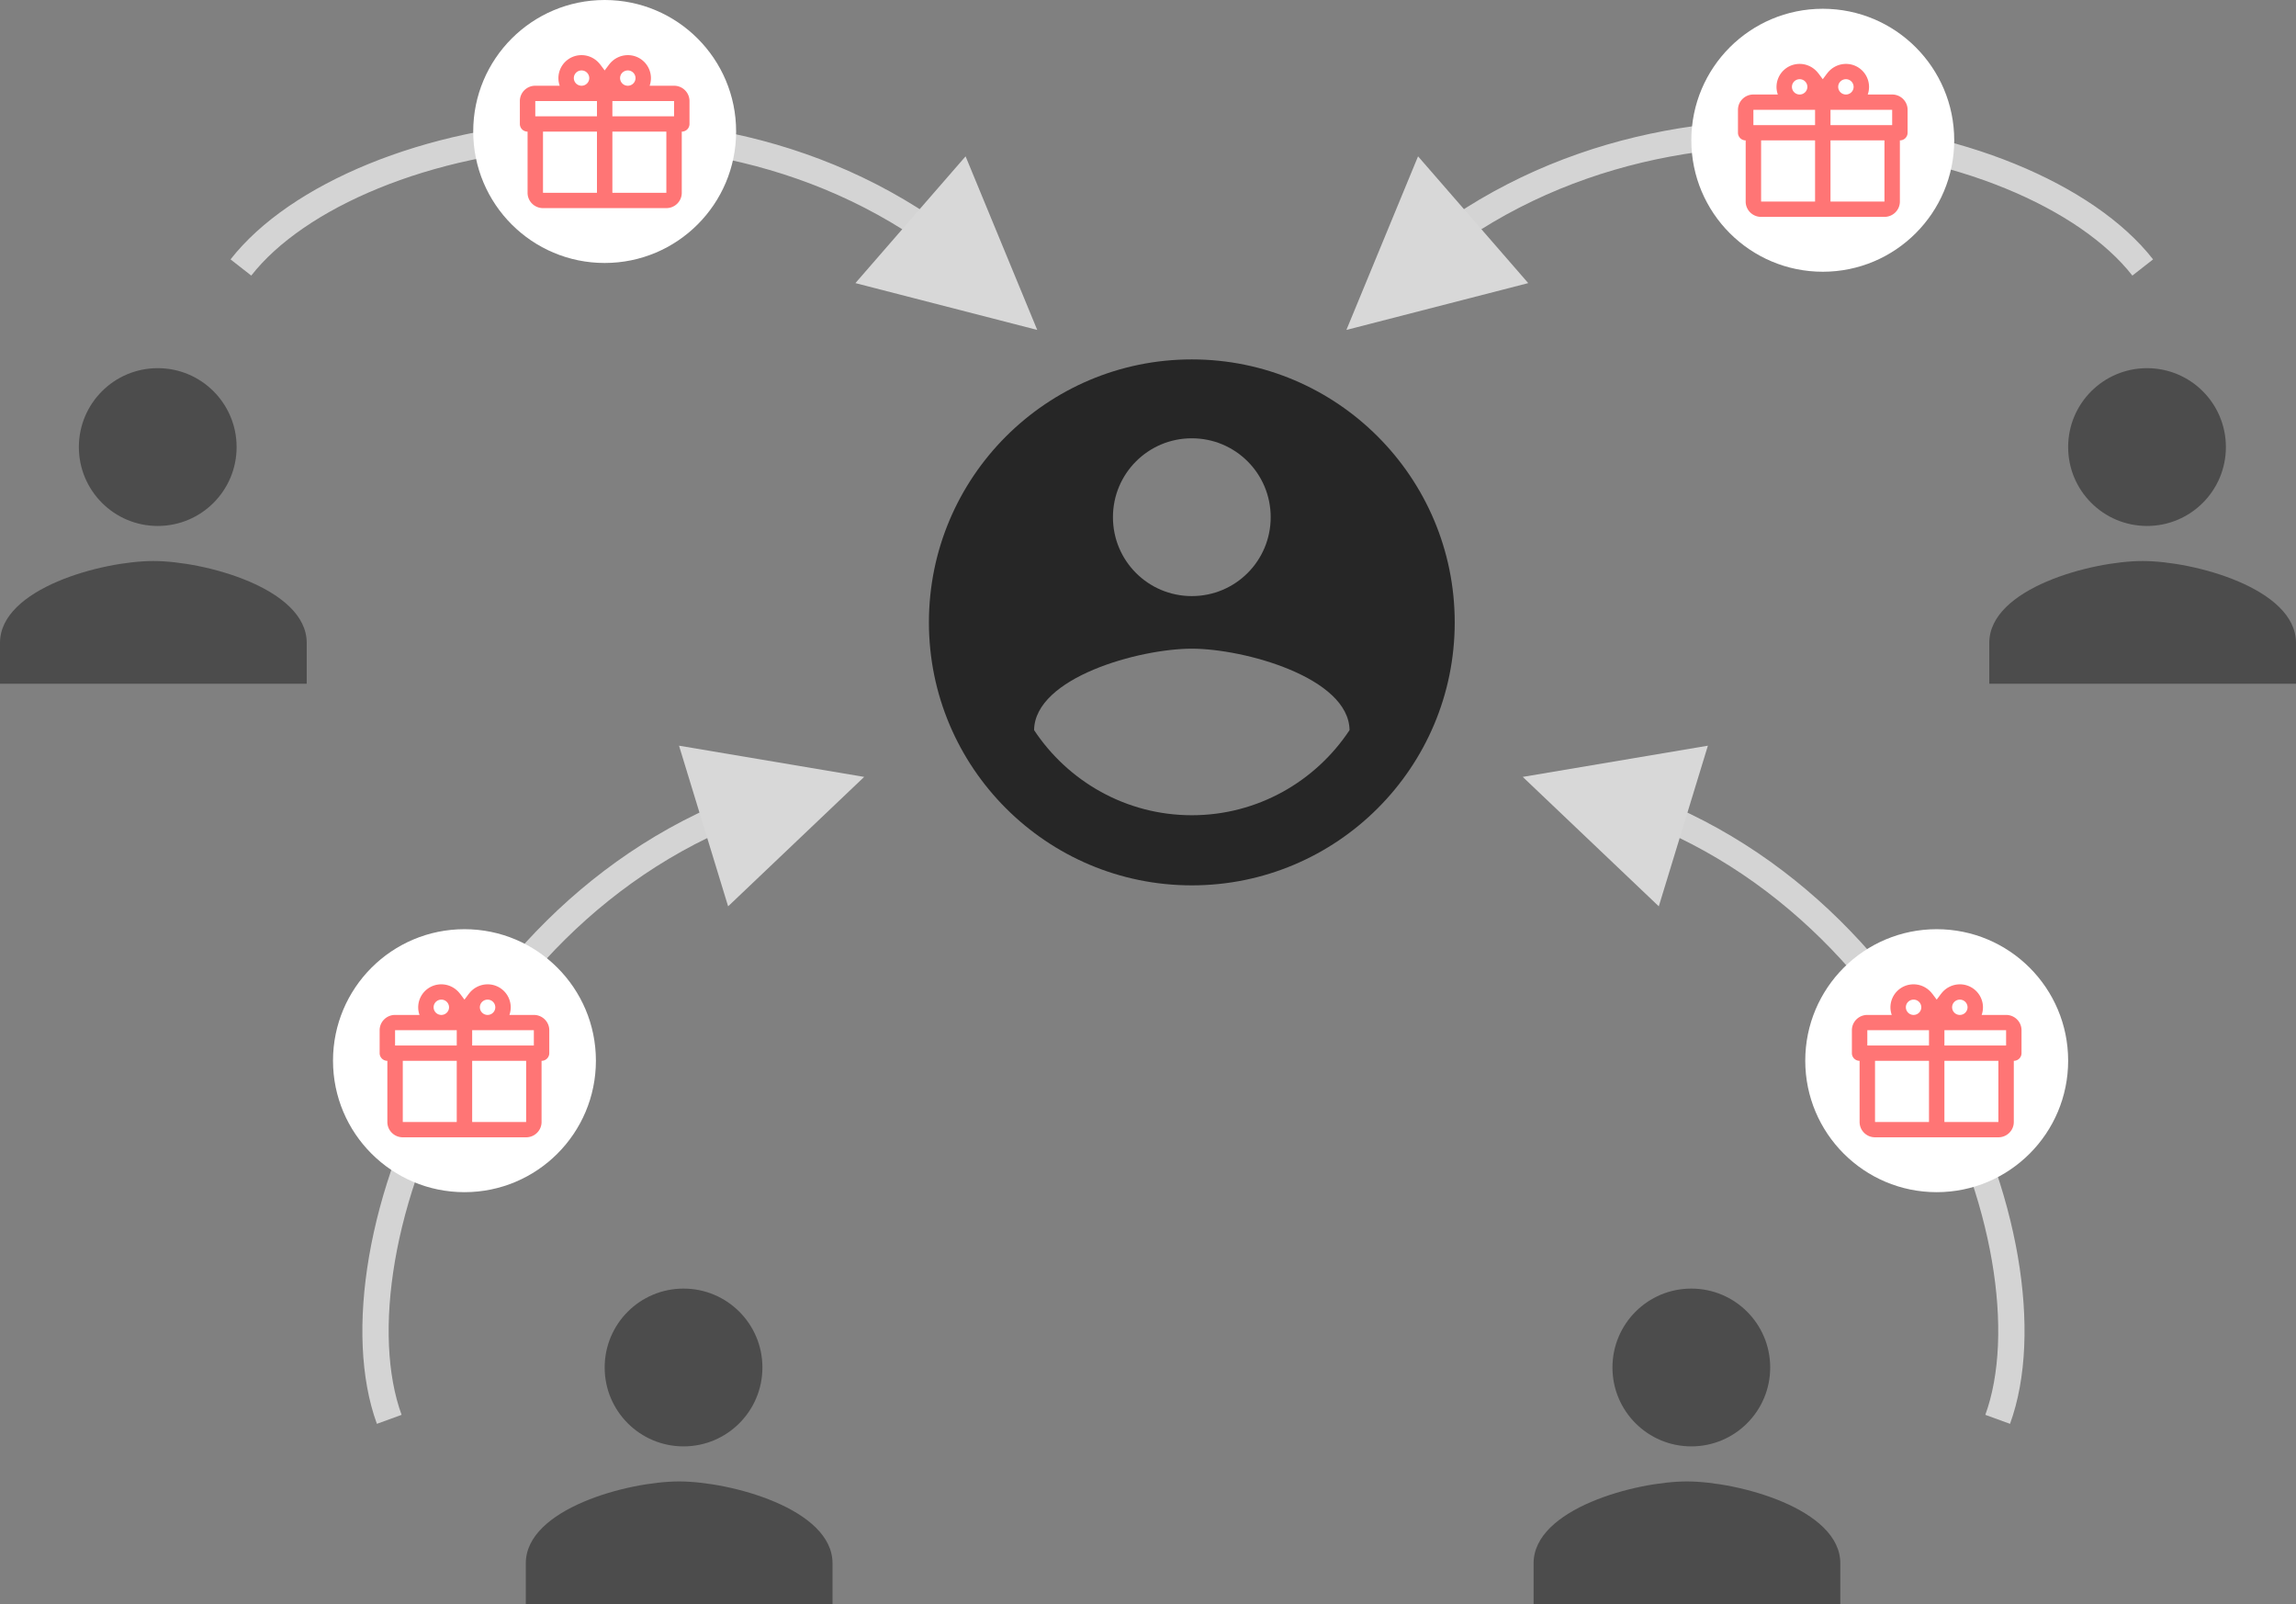 <svg width="262" height="183" viewBox="0 0 262 183" xmlns="http://www.w3.org/2000/svg"><rect x="0" y="0" width="262" height="183" fill="#808080" stroke="none"/><title>62B7CED8-38F2-4978-94EA-BD620E20A750</title><g fill="none" fill-rule="evenodd"><path d="M136 41c-16.56 0-30 13.44-30 30 0 16.56 13.44 30 30 30 16.56 0 30-13.44 30-30 0-16.56-13.44-30-30-30zm0 9c4.98 0 9 4.02 9 9s-4.02 9-9 9-9-4.02-9-9 4.02-9 9-9zm0 43c-7.5 0-14.13-3.86-18-9.711.09-6.002 12-9.289 18-9.289 5.97 0 17.91 3.287 18 9.289-3.87 5.85-10.5 9.711-18 9.711z" fill-opacity=".7" fill="#000"/><path d="M244.51 30.514c-12.733-16.296-59.616-25.603-87.707 3.681" stroke="#D4D4D4" stroke-width="3"/><path fill="#D8D8D8" d="M153.64 37.638l20.749-5.341-12.573-14.463z"/><path d="M27.49 30.514c12.733-16.296 59.616-25.603 87.707 3.681" stroke="#D4D4D4" stroke-width="3"/><path fill="#D8D8D8" d="M118.36 37.638l-20.749-5.341 12.573-14.463z"/><path d="M44.416 161.915c-7.072-19.434 9.88-64.125 49.6-72.43" stroke="#D4D4D4" stroke-width="3"/><path fill="#D8D8D8" d="M98.612 88.627l-15.525 14.766-5.603-18.327z"/><path d="M227.958 161.915c7.072-19.434-9.88-64.125-49.6-72.43" stroke="#D4D4D4" stroke-width="3"/><path fill="#D8D8D8" d="M173.762 88.627l15.525 14.766 5.603-18.327z"/><g transform="translate(54)"><circle fill="#FFF" cx="15" cy="15" r="15"/><path d="M23.798 15.016v6.98c0 .964-.788 1.745-1.76 1.745H7.962c-.972 0-1.76-.78-1.76-1.745v-6.98a.876.876 0 0 1-.88-.873v-2.617c0-.964.788-1.745 1.76-1.745h2.789a2.598 2.598 0 0 1-.15-.873 2.629 2.629 0 0 1 2.64-2.618c.88 0 1.654.437 2.138 1.082v-.008l.501.671.501-.671v.008A2.676 2.676 0 0 1 17.64 6.29a2.629 2.629 0 0 1 2.64 2.618c0 .305-.053.602-.15.873h2.789c.972 0 1.76.78 1.76 1.745v2.617a.876.876 0 0 1-.88.873zm-15.836 6.98h6.158v-6.98H7.962v6.98zm14.076 0v-6.98H15.88v6.98h6.158zm-9.677-13.96c-.486 0-.88.39-.88.872s.394.873.88.873.88-.391.88-.873a.876.876 0 0 0-.88-.873zm5.278 0c-.486 0-.88.39-.88.872s.394.873.88.873.88-.391.88-.873a.876.876 0 0 0-.88-.873zm-10.557 3.49v1.745h7.038v-1.745H7.082zm8.798 0v1.745h7.038v-1.745H15.88z" fill="#FF7575"/></g><g transform="translate(193 1)"><circle fill="#FFF" cx="15" cy="15" r="15"/><path d="M23.798 15.016v6.98c0 .964-.788 1.745-1.76 1.745H7.962c-.972 0-1.76-.78-1.76-1.745v-6.98a.876.876 0 0 1-.88-.873v-2.617c0-.964.788-1.745 1.76-1.745h2.789a2.598 2.598 0 0 1-.15-.873 2.629 2.629 0 0 1 2.64-2.618c.88 0 1.654.437 2.138 1.082v-.008l.501.671.501-.671v.008A2.676 2.676 0 0 1 17.64 6.29a2.629 2.629 0 0 1 2.64 2.618c0 .305-.053.602-.15.873h2.789c.972 0 1.76.78 1.76 1.745v2.617a.876.876 0 0 1-.88.873zm-15.836 6.98h6.158v-6.98H7.962v6.98zm14.076 0v-6.98H15.88v6.98h6.158zm-9.677-13.96c-.486 0-.88.39-.88.872s.394.873.88.873.88-.391.88-.873a.876.876 0 0 0-.88-.873zm5.278 0c-.486 0-.88.39-.88.872s.394.873.88.873.88-.391.88-.873a.876.876 0 0 0-.88-.873zm-10.557 3.49v1.745h7.038v-1.745H7.082zm8.798 0v1.745h7.038v-1.745H15.88z" fill="#FF7575"/></g><g transform="translate(38 106)"><circle fill="#FFF" cx="15" cy="15" r="15"/><path d="M23.798 15.016v6.98c0 .964-.788 1.745-1.76 1.745H7.962c-.972 0-1.76-.78-1.76-1.745v-6.98a.876.876 0 0 1-.88-.873v-2.617c0-.964.788-1.745 1.76-1.745h2.789a2.598 2.598 0 0 1-.15-.873 2.629 2.629 0 0 1 2.64-2.618c.88 0 1.654.437 2.138 1.082v-.008l.501.671.501-.671v.008A2.676 2.676 0 0 1 17.64 6.29a2.629 2.629 0 0 1 2.64 2.618c0 .305-.053.602-.15.873h2.789c.972 0 1.76.78 1.76 1.745v2.617a.876.876 0 0 1-.88.873zm-15.836 6.98h6.158v-6.98H7.962v6.98zm14.076 0v-6.98H15.88v6.98h6.158zm-9.677-13.96c-.486 0-.88.39-.88.872s.394.873.88.873.88-.391.88-.873a.876.876 0 0 0-.88-.873zm5.278 0c-.486 0-.88.39-.88.872s.394.873.88.873.88-.391.88-.873a.876.876 0 0 0-.88-.873zm-10.557 3.49v1.745h7.038v-1.745H7.082zm8.798 0v1.745h7.038v-1.745H15.88z" fill="#FF7575"/></g><g transform="translate(206 106)"><circle fill="#FFF" cx="15" cy="15" r="15"/><path d="M23.798 15.016v6.98c0 .964-.788 1.745-1.76 1.745H7.962c-.972 0-1.76-.78-1.76-1.745v-6.98a.876.876 0 0 1-.88-.873v-2.617c0-.964.788-1.745 1.76-1.745h2.789a2.598 2.598 0 0 1-.15-.873 2.629 2.629 0 0 1 2.64-2.618c.88 0 1.654.437 2.138 1.082v-.008l.501.671.501-.671v.008A2.676 2.676 0 0 1 17.64 6.29a2.629 2.629 0 0 1 2.64 2.618c0 .305-.053.602-.15.873h2.789c.972 0 1.76.78 1.76 1.745v2.617a.876.876 0 0 1-.88.873zm-15.836 6.98h6.158v-6.98H7.962v6.98zm14.076 0v-6.98H15.88v6.98h6.158zm-9.677-13.96c-.486 0-.88.39-.88.872s.394.873.88.873.88-.391.88-.873a.876.876 0 0 0-.88-.873zm5.278 0c-.486 0-.88.39-.88.872s.394.873.88.873.88-.391.88-.873a.876.876 0 0 0-.88-.873zm-10.557 3.49v1.745h7.038v-1.745H7.082zm8.798 0v1.745h7.038v-1.745H15.88z" fill="#FF7575"/></g><path d="M245 60c4.973 0 9-4.027 9-9s-4.027-9-9-9-9 4.027-9 9 4.027 9 9 9zm-.5 4c-5.84 0-17.5 3.127-17.5 9.333V78h35v-4.667C262 67.127 250.34 64 244.5 64zM193 165c4.973 0 9-4.027 9-9s-4.027-9-9-9-9 4.027-9 9 4.027 9 9 9zm-.5 4c-5.84 0-17.5 3.127-17.5 9.333V183h35v-4.667c0-6.206-11.66-9.333-17.5-9.333zM78 165c4.973 0 9-4.027 9-9s-4.027-9-9-9-9 4.027-9 9 4.027 9 9 9zm-.5 4c-5.84 0-17.5 3.127-17.5 9.333V183h35v-4.667C95 172.127 83.34 169 77.5 169zM18 60c4.973 0 9-4.027 9-9s-4.027-9-9-9-9 4.027-9 9 4.027 9 9 9zm-.5 4C11.66 64 0 67.127 0 73.333V78h35v-4.667C35 67.127 23.34 64 17.5 64z" fill="#4C4C4C"/></g></svg>